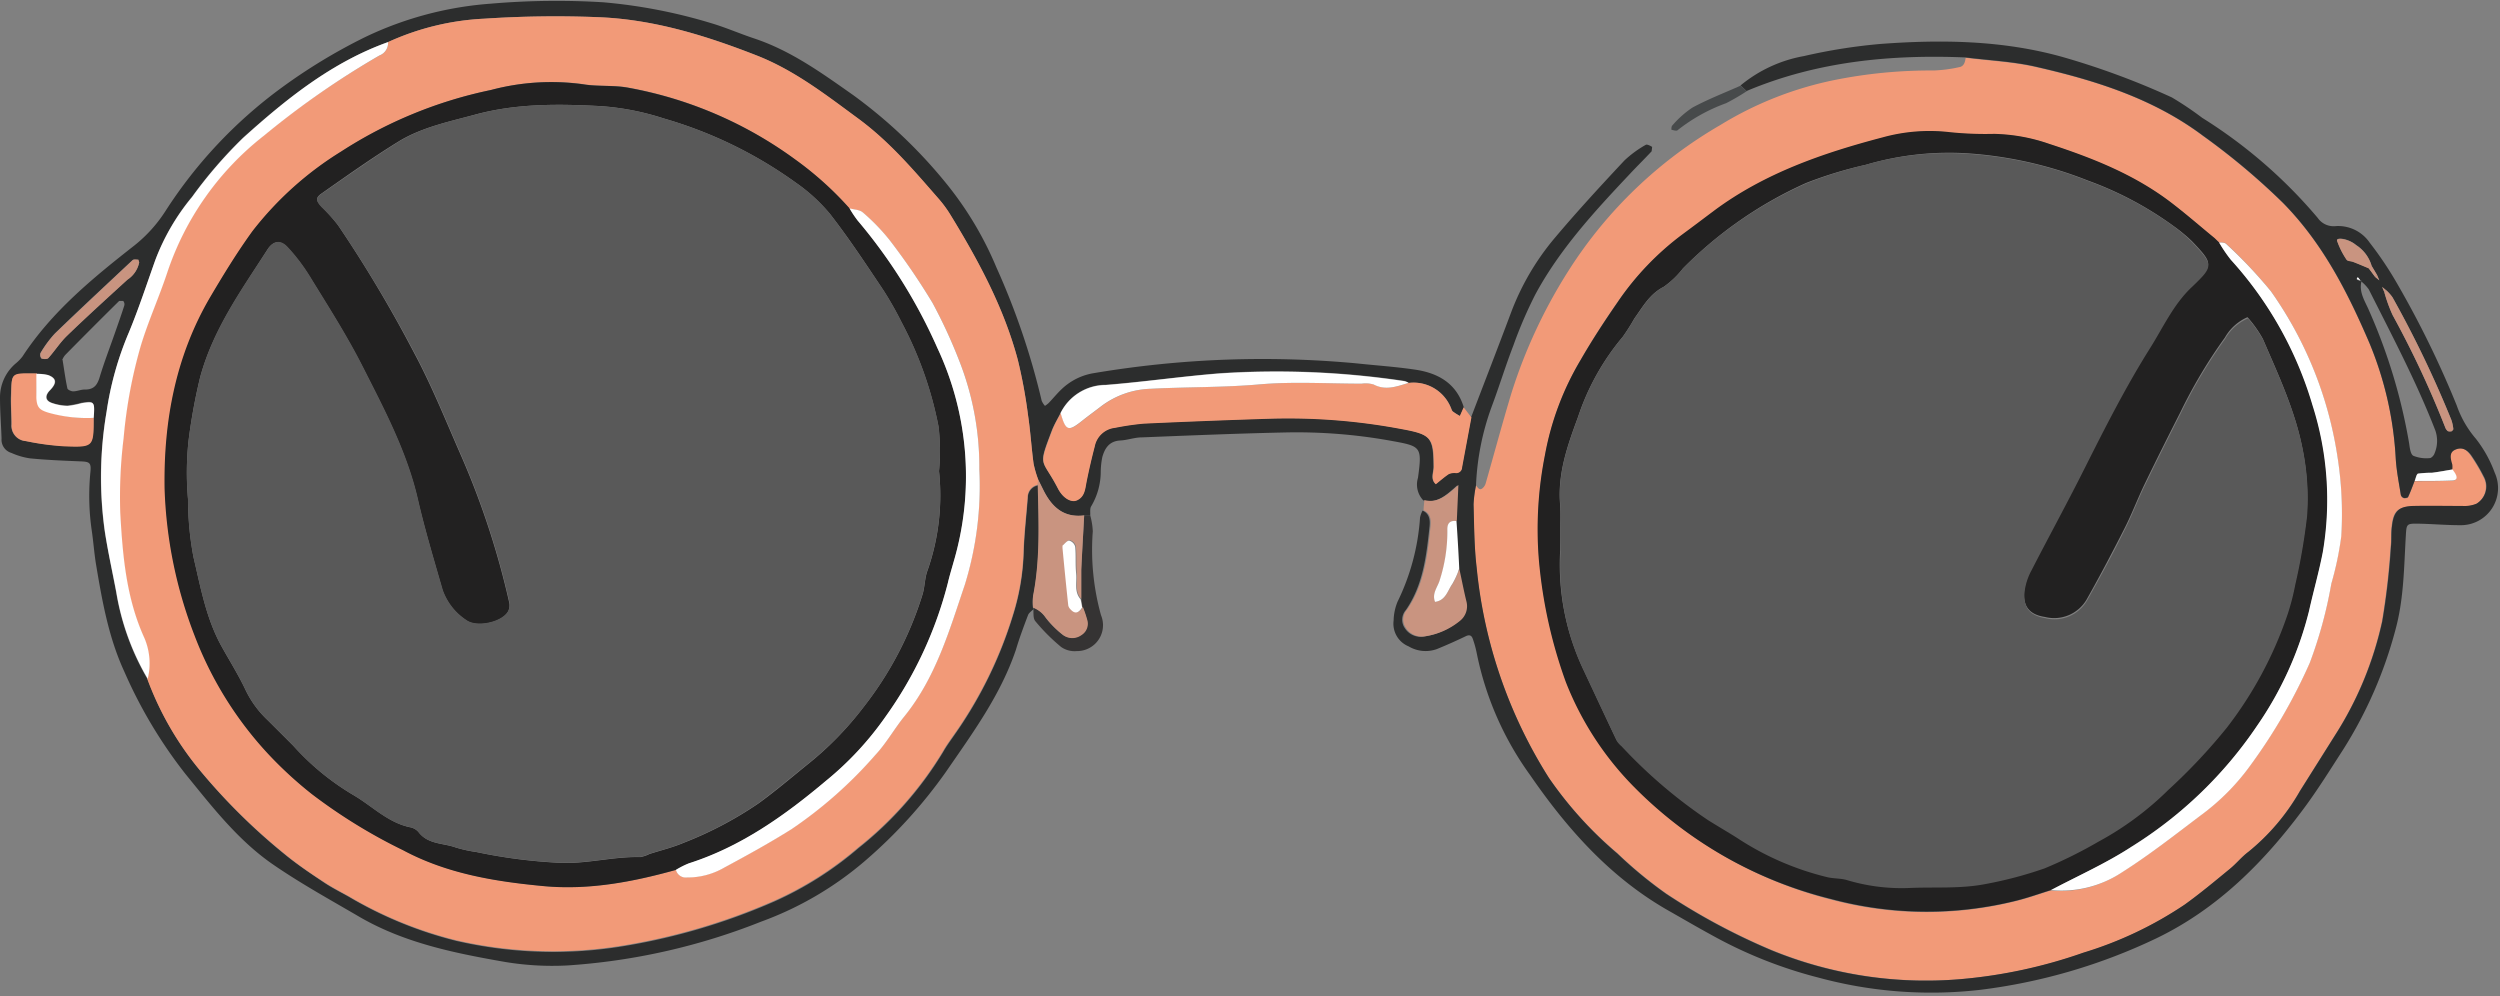 <svg xmlns="http://www.w3.org/2000/svg" viewBox="0 -0.084 289.532 115.356"><rect x="0" y="-0.084" width="289.532" height="115.356" fill="#808080" stroke="none"/><title>Depositphotos_90791986_01</title><g data-name="Layer 2"><g data-name="Layer 1" fill-rule="evenodd"><path d="M170.94 56.14c.23.26.42.68.84.24a1.17 1.17 0 0 0 .28-.48c1-3.5 1.94-7 3-10.51a60 60 0 0 1 6.65-14.21 51.24 51.24 0 0 1 17.52-16.78 40.78 40.78 0 0 1 13.25-5.22 56.22 56.22 0 0 1 11.44-1.1 16.09 16.09 0 0 0 3-.39c.55-.1.66-.6.73-1.08 2.7.34 5.45.46 8.08 1.06 6.9 1.56 13.61 3.64 19.41 8a79.2 79.2 0 0 1 9.27 7.78c4.61 4.69 7.47 10.34 10 16.22a40.49 40.49 0 0 1 3.05 13.42c.09 1.4.37 2.79.59 4.19a.55.55 0 0 0 .36.35c.15 0 .44 0 .49-.15.28-.59.5-1.21.74-1.83 1.44 0 2.88 0 4.32-.06.68 0 .69-.48 0-1.27a2.67 2.67 0 0 0 0-.56c-.19-.63-.52-1.28.3-1.71s1.34-.16 1.92.68a21.16 21.16 0 0 1 1.43 2.42 2.34 2.34 0 0 1-.85 3.14 3.73 3.73 0 0 1-1.64.26c-1.88 0-3.77-.06-5.65 0s-2.31.63-2.5 2.39c-.08.75 0 1.51-.11 2.26a84.77 84.77 0 0 1-1 8.67 40.45 40.45 0 0 1-5.47 13.23l-4.06 6.45a25 25 0 0 1-6 7.07c-.75.56-1.35 1.32-2.08 1.92-1.74 1.42-3.47 2.88-5.3 4.19a43.88 43.88 0 0 1-11.69 5.55 57.84 57.84 0 0 1-14.26 3.04 47.19 47.19 0 0 1-21.83-3.39 74.49 74.49 0 0 1-12.17-6.52 49.09 49.09 0 0 1-5.66-4.67 44.7 44.7 0 0 1-7.96-8.74A55.62 55.62 0 0 1 171 65.66c-.28-2.43-.29-4.88-.36-7.33a13.56 13.56 0 0 1 .3-2.19zM257 28l-.54-.49c-1.59-1.31-3.15-2.67-4.79-3.93-4.31-3.33-9.29-5.29-14.4-7a20.63 20.63 0 0 0-6.27-1.11 40.79 40.79 0 0 1-5.07-.19 20.36 20.36 0 0 0-7.83.59c-6.93 1.82-13.67 4.13-19.52 8.48-1.21.9-2.4 1.82-3.61 2.7a32.58 32.58 0 0 0-7.64 7.86c-1.5 2.16-2.94 4.37-4.25 6.65a33 33 0 0 0-4.12 11 44 44 0 0 0-.71 12 55.68 55.68 0 0 0 3.13 14.26 35.87 35.87 0 0 0 7.75 12A48.34 48.34 0 0 0 212 104.08a42.79 42.79 0 0 0 21.48.19c1.36-.33 2.69-.81 4-1.22a12.69 12.69 0 0 0 8.27-2.13c3.17-2 6.12-4.31 9.1-6.58a26.28 26.28 0 0 0 5.91-6 63.07 63.07 0 0 0 6.73-11.67 50.73 50.73 0 0 0 2.5-9.18 36.78 36.78 0 0 0 1.14-5.49 42.81 42.81 0 0 0-.49-9.54A44.68 44.68 0 0 0 263 33.65a53.61 53.61 0 0 0-5.19-5.52c-.15-.16-.53-.1-.8-.15z" fill="#f29a78"/><path d="M170.94 56.14a13.56 13.56 0 0 0-.28 2.19c.07 2.45.07 4.9.36 7.33A55.62 55.62 0 0 0 179.38 90a44.7 44.7 0 0 0 7.94 8.78 49.09 49.09 0 0 0 5.66 4.67 74.49 74.49 0 0 0 12.17 6.52 47.19 47.19 0 0 0 21.85 3.35 57.84 57.84 0 0 0 14.29-3.08 43.88 43.88 0 0 0 11.71-5.55c1.83-1.31 3.56-2.76 5.3-4.19.73-.6 1.33-1.36 2.08-1.92a25 25 0 0 0 6-7.07l4.06-6.45a40.45 40.45 0 0 0 5.47-13.23 84.77 84.77 0 0 0 1-8.67c.08-.75 0-1.51.11-2.26.19-1.76.76-2.35 2.5-2.39s3.77 0 5.65 0a3.73 3.73 0 0 0 1.64-.26 2.34 2.34 0 0 0 .85-3.14 21.16 21.16 0 0 0-1.43-2.42c-.58-.83-1.23-1-1.92-.68s-.49 1.08-.3 1.71a2.67 2.67 0 0 1 0 .56c-.79.13-1.58.29-2.37.38a12.24 12.24 0 0 0-1.61.1c-.19.05-.26.56-.39.85-.24.61-.46 1.23-.74 1.83 0 .11-.34.18-.49.15a.55.55 0 0 1-.36-.35c-.22-1.39-.5-2.78-.59-4.19a40.49 40.49 0 0 0-3.05-13.42c-2.52-5.88-5.39-11.53-10-16.22a79.2 79.2 0 0 0-9.27-7.78c-5.79-4.33-12.5-6.42-19.41-8-2.64-.6-5.38-.72-8.08-1.06-8.71-.36-17.25.46-25.38 3.89l-.69-.65a15.89 15.89 0 0 1 7.34-3.4A64 64 0 0 1 217.85 5c7.06-.52 14.11-.42 21 1.51a89 89 0 0 1 12.68 4.69 37.53 37.53 0 0 1 3.51 2.36 57 57 0 0 1 13.38 11.59 2.24 2.24 0 0 0 2.12.95 4.42 4.42 0 0 1 3.9 1.92 40.63 40.63 0 0 1 3 4.43 113.16 113.16 0 0 1 7.08 14.42 11.9 11.9 0 0 0 2.22 3.86 14.42 14.42 0 0 1 2.18 3.93 4.3 4.3 0 0 1-4 6.08c-1.69 0-3.39-.16-5.08-.18-1.11 0-1.14.1-1.21 1.34-.22 3.66-.22 7.34-1.2 10.93a49.66 49.66 0 0 1-6.07 13.91c-1.48 2.29-2.92 4.62-4.55 6.81-4.59 6.19-9.95 11.58-17 15a66 66 0 0 1-20.46 6 49.8 49.8 0 0 1-18.73-1.41 51.89 51.89 0 0 1-12.51-5c-1.65-.9-3.27-1.85-4.91-2.78-6.71-3.82-11.71-9.46-16-15.69a36.27 36.27 0 0 1-6.18-14.13 11.63 11.63 0 0 0-.45-1.63c-.14-.42-.4-.52-.84-.3q-1.64.79-3.33 1.48a3.84 3.84 0 0 1-3.27-.32 2.83 2.83 0 0 1-1.73-3 6 6 0 0 1 .46-2.18 26.13 26.13 0 0 0 2.6-9.75 3.36 3.36 0 0 1 .29-.79c.87.38.88 1.21.8 1.91-.36 3.35-.74 6.71-2.73 9.6a1.7 1.7 0 0 0-.14 2.08 2.18 2.18 0 0 0 2.2 1 8.3 8.3 0 0 0 4.06-1.79 2.17 2.17 0 0 0 .76-2.27c-.31-1.26-.55-2.54-.83-3.81q-.13-2.74-.27-5.49c.05-1.24.11-2.49.18-4.16-1.35 1.21-2.4 2.15-3.94 1.75a2.65 2.65 0 0 1-.62-2.61c.5-3.68.36-3.66-3.21-4.31a61.31 61.31 0 0 0-12.18-.95c-5.53.12-11.06.35-16.59.57-.84 0-1.66.32-2.5.36-1.27.07-1.79.89-2.08 1.93a9.14 9.14 0 0 0-.18 1.68 7.88 7.88 0 0 1-1.1 4c-.18.26-.09.71-.12 1.08h-.7c-2.36.29-3.76-1-4.72-2.93l-.59-1.19a12.25 12.25 0 0 1-.55-1.88c-.25-1.86-.37-3.75-.64-5.6a58.26 58.26 0 0 0-1.17-6.37c-1.61-6.06-4.56-11.52-7.81-16.83a13.65 13.65 0 0 0-1.34-1.82c-2.91-3.32-5.77-6.71-9.37-9.34S92 8.06 87.66 6.35C81.66 4 75.56 2.12 69.1 1.9a124.43 124.43 0 0 0-13 .18 30.22 30.22 0 0 0-11.16 2.71c-6.5 2.33-11.78 6.58-16.81 11.08a52.34 52.34 0 0 0-5.89 6.82A25.59 25.59 0 0 0 18 30c-1 2.83-1.92 5.7-3.09 8.46a37.17 37.17 0 0 0-2.58 9.18 45 45 0 0 0-.22 13.76c.39 2.41.9 4.79 1.35 7.19a29.13 29.13 0 0 0 3.63 10 36.13 36.13 0 0 0 6 10.47 69.75 69.75 0 0 0 9.8 9.74c1.44 1.19 3 2.23 4.56 3.28.93.63 1.95 1.14 2.93 1.69a46.46 46.46 0 0 0 12.48 5.12 50 50 0 0 0 18.76.7 72.92 72.92 0 0 0 18.07-5.27 39.84 39.84 0 0 0 9.74-6.18 41.7 41.7 0 0 0 9.83-11.18c.37-.65.82-1.26 1.25-1.88a48.72 48.72 0 0 0 6.81-13.87 27 27 0 0 0 1.24-7.2c.06-2.16.32-4.31.48-6.47a1.44 1.44 0 0 1 1.17-1.4c.1 4.32.3 8.64-.57 12.92a6.92 6.92 0 0 0 0 1.37h.08c-.22.24-.55.44-.66.72-.5 1.32-1 2.65-1.4 4-1.77 5.25-5 9.64-8.11 14.16a56.65 56.65 0 0 1-9.28 10.23 38.89 38.89 0 0 1-12.11 7.11 73.79 73.79 0 0 1-22.49 5.08 33.35 33.35 0 0 1-7.59-.48c-5.68-1-11.28-2.18-16.33-5.08-3.42-2-6.88-3.9-10.12-6.13-4.07-2.8-7.08-6.72-10.17-10.51a54.48 54.48 0 0 1-7.07-11.85c-1.79-3.88-2.54-8.06-3.24-12.23-.24-1.39-.33-2.81-.54-4.2a28 28 0 0 1-.13-6.76c.09-1-.16-1.1-1.11-1.14-2-.08-3.94-.16-5.9-.35a8.18 8.18 0 0 1-2.15-.63 1.59 1.59 0 0 1-1.14-1.65C.13 49.12 0 47.53 0 45.93A5.17 5.17 0 0 1 1.83 42a5 5 0 0 0 .77-.79C6 36 10.75 32.12 15.57 28.34a16.34 16.34 0 0 0 3.56-3.93 53.58 53.58 0 0 1 13.46-14.32 64.91 64.91 0 0 1 9.64-5.85A40.39 40.39 0 0 1 56.86.34a89 89 0 0 1 13-.16 61 61 0 0 1 12.44 2.4c1.71.5 3.36 1.23 5.05 1.79 4.26 1.42 7.82 4 11.46 6.56a57.18 57.18 0 0 1 10.81 10.27 39.59 39.59 0 0 1 5.77 9.67 84.83 84.83 0 0 1 5.25 15.46 2.12 2.12 0 0 0 .38.59 3.18 3.18 0 0 0 .43-.33c.52-.54 1-1.14 1.55-1.65a7 7 0 0 1 3.74-1.82A117.49 117.49 0 0 1 157.12 42c2.25.24 4.5.39 6.74.72 2.67.39 4.82 1.57 5.67 4.38l-.44 1a7.08 7.08 0 0 1-.82-.52c-.13-.11-.17-.32-.25-.49a4.66 4.66 0 0 0-4.88-2.82 1.65 1.65 0 0 0-.5-.25 99.89 99.89 0 0 0-21.39-.89c-4.41.37-8.79 1-13.2 1.34a5.86 5.86 0 0 0-5.22 3.24c-.32.66-.71 1.31-1 2-1.69 4.45-1.19 3.15.66 6.73.61 1.18 1.58 1.68 2.21 1.39.9-.41.95-1.29 1.11-2.13.27-1.38.6-2.75.95-4.12a2.68 2.68 0 0 1 2.34-2.15 31.53 31.53 0 0 1 3.34-.49q7.33-.34 14.67-.57a70.58 70.58 0 0 1 15.17 1.2c3.47.64 3.69 1 3.74 4.39 0 .67-.41 1.44.24 2 .5-.4 1-.82 1.5-1.17a1.59 1.59 0 0 1 .81-.12.67.67 0 0 0 .73-.66c.35-1.93.72-3.86 1.08-5.79 1.53-4 3.08-8 4.58-12a29.49 29.49 0 0 1 5.08-8.72c2.6-3.09 5.34-6.06 8.09-9a12.61 12.61 0 0 1 2.47-1.81c.14-.09.52.1.74.24l-.06.51c-.83.89-1.7 1.74-2.53 2.63-4.06 4.31-8.08 8.66-10.92 13.91a50 50 0 0 0-2.56 5.94c-.91 2.36-1.65 4.79-2.54 7.16a30 30 0 0 0-1.79 9.06zM275.08 32l.48.39-.26-.62-.63-1.06a4.27 4.27 0 0 0-1.81-2.43c-.9-.76-2.32-.92-2.2-.5a9.39 9.39 0 0 0 1.1 2.19c.11.18.51.16.77.26.61.24 1.2.49 1.8.74zm1.27 1.55l-.47-.39.26.61a18 18 0 0 0 .95 2.62 112.42 112.42 0 0 1 6.09 13 1 1 0 0 0 .31.45.75.75 0 0 0 .48 0l.16-.21a4.8 4.8 0 0 0-.23-1.08 126 126 0 0 0-6.82-14.21 4.81 4.81 0 0 0-.73-.81zm-2.91-1l-.37-.48-.13.23.54.22c-.3 1.3.46 2.34.91 3.42A64.66 64.66 0 0 1 279 51.21c.08.53.15 1.29.49 1.49a4 4 0 0 0 1.91.27c.18 0 .47-.3.54-.52a3.7 3.7 0 0 0 .1-2.69c-2.18-5.62-5-10.95-7.7-16.32a4.56 4.56 0 0 0-.9-.95zM4.25 43.21c-3.15 0-2.86-.18-3 2.83 0 1 .08 2.05.06 3.08A1.79 1.79 0 0 0 3 51a30 30 0 0 0 4.43.56c3.38.12 3.38.07 3.41-3.3.1-1.9.09-1.92-1.37-1.71a10.41 10.41 0 0 1-1.63.32A5.87 5.87 0 0 1 6 46.56c-.73-.27-.78-.84-.18-1.45.81-.83.77-1.38-.2-1.76a5 5 0 0 0-1.37-.14zm3-1.6c.21 1.32.34 2.3.55 3.26 0 .17.44.37.67.37.46 0 .93-.23 1.39-.21 1.07 0 1.43-.58 1.7-1.49.52-1.71 1.16-3.37 1.75-5.06.37-1.06.75-2.12 1.09-3.2a.59.59 0 0 0-.13-.51h-.47Q10.65 37.88 7.58 41a1.82 1.82 0 0 0-.37.61zm8.87-11.31L16 30c-.23 0-.54-.06-.66.05-3 2.81-6.06 5.63-9 8.5a13.22 13.22 0 0 0-1.67 2.27.67.67 0 0 0 .12.62c.24.08.65.1.79-.05.75-.83 1.36-1.81 2.16-2.58 2.3-2.21 4.67-4.35 7-6.5a3.13 3.13 0 0 0 1.38-2.01z" fill="#2c2d2d"/><path d="M170.41 48.26l-1.08 5.79a.67.67 0 0 1-.73.66 1.59 1.59 0 0 0-.81.12c-.53.35-1 .77-1.5 1.17-.65-.61-.23-1.37-.24-2 0-3.42-.27-3.75-3.74-4.39a70.58 70.58 0 0 0-15.17-1.2q-7.33.23-14.67.57a31.53 31.53 0 0 0-3.34.49 2.68 2.68 0 0 0-2.34 2.15 72.29 72.29 0 0 0-.95 4.12c-.16.84-.21 1.72-1.11 2.13-.63.29-1.61-.2-2.21-1.39-1.84-3.57-2.35-2.28-.66-6.73.26-.69.64-1.33 1-2 .6 2.09.88 2.19 2.5.89.73-.58 1.49-1.13 2.23-1.7a10 10 0 0 1 5.73-2c4.2-.23 8.4-.15 12.6-.51 3.91-.34 7.87-.08 11.81-.08a3.21 3.21 0 0 1 1.39.1c1.42.73 2.72.2 4.05-.19a4.66 4.66 0 0 1 4.83 2.82c.08.16.12.38.25.49a7.08 7.08 0 0 0 .82.52l.44-1z" fill="#f29a78"/><path d="M169 65.75c.28 1.27.52 2.55.83 3.81a2.17 2.17 0 0 1-.76 2.27 8.3 8.3 0 0 1-4.07 1.78 2.18 2.18 0 0 1-2.2-1 1.7 1.7 0 0 1 .14-2.08c2-2.89 2.37-6.25 2.73-9.6.07-.7.07-1.53-.8-1.91 0-.4.06-.79.09-1.19 1.53.4 2.59-.53 3.94-1.75-.07 1.67-.13 2.91-.18 4.16-.65 0-1.11.16-1.06.92a18.31 18.31 0 0 1-.85 5.82c-.23.86-1 1.62-.57 2.62 1.2-.17 1.4-1.31 2-2.08a9.36 9.36 0 0 0 .76-1.77z" fill="#c99480"/><path d="M125.56 59.6h.7a8.24 8.24 0 0 1 .3 1.84 28.25 28.25 0 0 0 .95 9.72 3 3 0 0 1-2.8 4.16 2.73 2.73 0 0 1-1.81-.47 22.18 22.18 0 0 1-3-3c-.3-.36-.17-1.07-.24-1.61h-.08a3.12 3.12 0 0 1 1.49 1.18 11.21 11.21 0 0 0 2 2 1.8 1.8 0 0 0 2.12 0 1.54 1.54 0 0 0 .68-1.72 12.82 12.82 0 0 0-.52-1.54l-.14-1v-3.32c.11-2 .24-4.12.35-6.24z" fill="#353333"/><path d="M201.6 9.83l.69.65a25.36 25.36 0 0 1-2.39 1.39 20 20 0 0 0-5.62 3.13c-.12.11-.47 0-.71-.06 0-.18 0-.41.13-.52a11.36 11.36 0 0 1 2.3-2.04c1.79-.97 3.72-1.71 5.6-2.55z" fill="#474a4b"/><path d="M237.53 103c-1.34.41-2.67.89-4 1.22a42.79 42.79 0 0 1-21.48-.19 48.34 48.34 0 0 1-22.96-13.13 35.87 35.87 0 0 1-7.75-12 55.68 55.68 0 0 1-3.13-14.26 44 44 0 0 1 .71-12 33 33 0 0 1 4.12-11c1.31-2.28 2.76-4.49 4.25-6.65a32.58 32.58 0 0 1 7.63-7.99c1.21-.89 2.41-1.8 3.61-2.7 5.85-4.34 12.59-6.66 19.52-8.48a20.36 20.36 0 0 1 7.83-.59 40.79 40.79 0 0 0 5.07.19 20.63 20.63 0 0 1 6.35 1.15c5.11 1.66 10.09 3.63 14.4 7 1.63 1.26 3.19 2.62 4.79 3.93l.51.5a16.7 16.7 0 0 0 1.36 2 43.19 43.19 0 0 1 9.49 16.8 36.06 36.06 0 0 1 1.2 17c-.44 2.3-1.1 4.56-1.6 6.84a40.51 40.51 0 0 1-6 13.27 48.3 48.3 0 0 1-14.5 14c-3.01 2.01-6.29 3.47-9.42 5.09zm-56.84-41.09v1.7a28.27 28.27 0 0 0 2.71 13.88c1.27 2.7 2.52 5.39 3.8 8.08a2.7 2.7 0 0 0 .56.63 57.23 57.23 0 0 0 10 8.54c1.11.7 2.24 1.35 3.35 2.05a33.21 33.21 0 0 0 10.49 4.57c.73.16 1.51.12 2.22.32a22 22 0 0 0 7.19.93c3-.15 6 .12 9-.48a46.35 46.35 0 0 0 6.73-1.79 52.23 52.23 0 0 0 6.26-3.1 35.58 35.58 0 0 0 8.09-6 65.91 65.91 0 0 0 6.75-7.18 45 45 0 0 0 7-13 26.75 26.75 0 0 0 .92-3.51 71.72 71.72 0 0 0 1.38-8 28.23 28.23 0 0 0-.41-7.26c-.84-4.67-2.83-8.87-4.67-13.15a14.06 14.06 0 0 0-1.77-2.49 5.6 5.6 0 0 0-2.62 2.36 58.2 58.2 0 0 0-5.16 8.66c-1.4 2.76-2.79 5.53-4.14 8.32-.81 1.68-1.47 3.44-2.32 5.11-1.4 2.76-2.84 5.5-4.36 8.19a4.36 4.36 0 0 1-4.85 2.08c-1.84-.28-2.6-1.26-2.4-3.14a7.07 7.07 0 0 1 .78-2.37c2-4 4.2-7.92 6.21-11.93 2.36-4.69 4.73-9.37 7.53-13.82 1.54-2.44 2.75-5.1 4.91-7.15 2.5-2.37 2.47-2.5 0-5.1a19 19 0 0 0-2.16-1.78 40 40 0 0 0-9.89-5.25 46.14 46.14 0 0 0-13.55-3.13 34 34 0 0 0-12.18 1.3 47.63 47.63 0 0 0-6.93 2.11A47.14 47.14 0 0 0 194.91 31a10.31 10.31 0 0 1-2.24 2.14c-1.63.83-2.42 2.31-3.39 3.66a23.71 23.71 0 0 1-1.35 2.13 28.11 28.11 0 0 0-5.17 9.26c-1.2 3.25-2.37 6.5-2.09 10.07.1 1.19.02 2.42.02 3.65z" fill="#222121"/><path d="M237.53 103c3.14-1.67 6.41-3.12 9.38-5.05a48.3 48.3 0 0 0 14.5-14 40.51 40.51 0 0 0 6-13.27c.51-2.29 1.16-4.55 1.6-6.84a36.06 36.06 0 0 0-1.2-17A43.19 43.19 0 0 0 258.36 30a16.7 16.7 0 0 1-1.36-2c.27 0 .64 0 .8.15a53.61 53.61 0 0 1 5.2 5.5 44.68 44.68 0 0 1 7.66 18.84 42.81 42.81 0 0 1 .49 9.54 36.78 36.78 0 0 1-1.15 5.48 50.73 50.73 0 0 1-2.5 9.18 63.07 63.07 0 0 1-6.73 11.67 26.28 26.28 0 0 1-5.91 6c-3 2.27-5.93 4.57-9.1 6.58a12.69 12.69 0 0 1-8.23 2.06z" fill="#fff"/><path d="M279.66 55.62c.12-.3.2-.8.39-.85a12.24 12.24 0 0 1 1.61-.1c.79-.1 1.58-.25 2.37-.38.64.8.64 1.24 0 1.27-1.49.07-2.93.05-4.37.06z" fill="#fff"/><path d="M257 28l-.54-.49z" fill="#fff"/><path d="M44.94 4.79a30.22 30.22 0 0 1 11.17-2.71 124.43 124.43 0 0 1 13-.18c6.45.22 12.55 2.1 18.55 4.45 4.37 1.71 8 4.54 11.71 7.27s6.45 6 9.37 9.34a13.65 13.65 0 0 1 1.33 1.82c3.25 5.31 6.2 10.77 7.81 16.83a58.26 58.26 0 0 1 1.18 6.39c.28 1.86.39 3.74.64 5.6a12.25 12.25 0 0 0 .55 1.88c0 .2-.05.39-.07.59a1.44 1.44 0 0 0-1.17 1.4c-.16 2.16-.42 4.31-.48 6.47a27 27 0 0 1-1.24 7.2A48.72 48.72 0 0 1 110.48 85c-.43.62-.88 1.22-1.25 1.88a41.7 41.7 0 0 1-9.83 11.18 39.84 39.84 0 0 1-9.74 6.18 72.92 72.92 0 0 1-18.07 5.27 50 50 0 0 1-18.76-.7 46.46 46.46 0 0 1-12.48-5.12c-1-.55-2-1.06-2.93-1.69-1.55-1-3.12-2.09-4.56-3.28A69.75 69.75 0 0 1 23.05 89a36.13 36.13 0 0 1-6-10.47 7.49 7.49 0 0 0-.37-4.69c-2.11-4.61-2.54-9.55-2.81-14.51a55.86 55.86 0 0 1 .39-8.69 55.9 55.9 0 0 1 2-10.72c.87-2.86 2.12-5.59 3.05-8.43a33.58 33.58 0 0 1 11.2-15.86 98.51 98.51 0 0 1 13.44-9.29 1.54 1.54 0 0 0 .99-1.55zm33.35 95.87a1.18 1.18 0 0 0 1.28.85 8.46 8.46 0 0 0 4.31-1.15c2.65-1.42 5.28-2.87 7.82-4.47a50.18 50.18 0 0 0 9.66-8.56c1.3-1.38 2.21-3 3.38-4.49 3.65-4.51 5.21-9.93 7-15.26a38.75 38.75 0 0 0 1.67-13.34 33.57 33.57 0 0 0-2.35-12.63A58.74 58.74 0 0 0 108 35a77.37 77.37 0 0 0-4.93-7.21 23.2 23.2 0 0 0-3.13-3.24c-.36-.33-1-.33-1.55-.48a38.53 38.53 0 0 0-6.27-5.65 46.88 46.88 0 0 0-19.24-8.34c-1.74-.34-3.59-.12-5.34-.42a27.09 27.09 0 0 0-10.63.67 51 51 0 0 0-17.37 7.14 38.68 38.68 0 0 0-10.24 9.2c-1.77 2.43-3.35 5-4.87 7.6-4 6.85-5.43 14.37-5.31 22.21a51.62 51.62 0 0 0 3.46 17 42.1 42.1 0 0 0 8.59 13.8 45.86 45.86 0 0 0 5 4.59 62.45 62.45 0 0 0 10.56 6.5c5.09 2.73 10.65 3.63 16.28 4.16 5.16.47 10.26-.47 15.27-1.87z" fill="#f29a78"/><path d="M44.94 4.79a1.54 1.54 0 0 1-1 1.55 98.51 98.51 0 0 0-13.37 9.29 33.58 33.58 0 0 0-11.2 15.86c-.94 2.84-2.18 5.57-3.05 8.43a55.9 55.9 0 0 0-2 10.72 55.86 55.86 0 0 0-.39 8.69c.28 5 .7 9.9 2.81 14.51a7.49 7.49 0 0 1 .37 4.69 29.13 29.13 0 0 1-3.63-10c-.45-2.4-1-4.79-1.35-7.19a45 45 0 0 1 .22-13.76 37.17 37.17 0 0 1 2.58-9.18C16.06 35.66 17 32.79 18 30a25.59 25.59 0 0 1 4.25-7.27 52.34 52.34 0 0 1 5.89-6.82c5.02-4.54 10.3-8.79 16.8-11.12z" fill="#fff"/><path d="M163.14 44.26c-1.33.39-2.63.93-4.05.19a3.21 3.21 0 0 0-1.39-.1c-3.94 0-7.9-.26-11.81.08-4.2.37-8.41.29-12.6.51a10 10 0 0 0-5.73 2c-.74.57-1.5 1.12-2.23 1.7-1.62 1.29-1.9 1.2-2.5-.89a5.86 5.86 0 0 1 5.22-3.24c4.41-.35 8.79-1 13.2-1.34a99.89 99.89 0 0 1 21.39.89 1.65 1.65 0 0 1 .5.2z" fill="#fff"/><path d="M120.18 56.07c0-.2 0-.39.07-.59l.59 1.19c1 2 2.36 3.22 4.72 2.93-.11 2.12-.24 4.23-.33 6.35v3.32c-.79-.87-.43-2-.52-3s0-2.07-.11-3.09a1 1 0 0 0-.68-.71c-.24 0-.54.36-.79.58v.27c.22 2.23.43 4.45.67 6.67a1 1 0 0 0 .29.47c.56.6 1 .3 1.32-.25a12.82 12.82 0 0 1 .52 1.54 1.54 1.54 0 0 1-.68 1.72 1.8 1.8 0 0 1-2.12 0 11.21 11.21 0 0 1-2-2 3.12 3.12 0 0 0-1.49-1.18 6.92 6.92 0 0 1 0-1.37c.83-4.21.64-8.53.54-12.85z" fill="#c99480"/><path d="M10.85 48.31c0 3.38 0 3.43-3.41 3.3A30 30 0 0 1 3 51a1.79 1.79 0 0 1-1.65-1.93c0-1-.09-2.05-.06-3.08.09-3-.19-2.86 3-2.83 0 .93-.08 1.85 0 2.78.05 1.12.35 1.42 1.43 1.73a16.31 16.31 0 0 0 5.13.64z" fill="#f29a78"/><path d="M16.12 30.3a3.13 3.13 0 0 1-1.35 2c-2.36 2.15-4.72 4.29-7 6.5-.8.77-1.41 1.74-2.16 2.58-.13.15-.55.13-.79.05a.67.67 0 0 1-.12-.62 13.22 13.22 0 0 1 1.67-2.27c3-2.87 6-5.68 9-8.5.13-.12.44-.06.66-.05z" fill="#c99480"/><path d="M276.35 33.53a4.81 4.81 0 0 1 .73.82 126 126 0 0 1 6.82 14.21 4.8 4.8 0 0 1 .23 1.08l-.16.21a.75.75 0 0 1-.48 0 1 1 0 0 1-.31-.45 112.42 112.42 0 0 0-6.09-13 18 18 0 0 1-.95-2.62z" fill="#c99480"/><path d="M10.85 48.31a16.31 16.31 0 0 1-5.21-.59C4.57 47.4 4.27 47.1 4.21 46v-2.78a5 5 0 0 1 1.36.14c1 .38 1 .93.2 1.76-.6.61-.55 1.18.18 1.45a5.87 5.87 0 0 0 1.87.36 10.41 10.41 0 0 0 1.63-.32c1.49-.23 1.55-.2 1.4 1.7z" fill="#fff"/><path d="M169 65.75a9.36 9.36 0 0 1-.8 1.79c-.55.77-.76 1.91-2 2.08-.41-1 .35-1.76.57-2.62a18.31 18.31 0 0 0 .85-5.82c0-.76.41-1 1.06-.92q.19 2.74.32 5.49z" fill="#fff"/><path d="M274.33 31c-.6-.25-1.2-.51-1.8-.74-.26-.1-.66-.08-.77-.26a9.39 9.39 0 0 1-1.1-2.19c-.13-.42 1.3-.27 2.2.5a4.27 4.27 0 0 1 1.81 2.43 3.66 3.66 0 0 1-.34.26z" fill="#c99480"/><path d="M274.66 30.7l.63 1.06-.22.23-.75-1a3.66 3.66 0 0 0 .34-.29z" fill="#c99480"/><path d="M276.14 33.75l-.26-.61.47.39z" fill="#c99480"/><path d="M275.29 31.76l.26.62-.48-.39z" fill="#c99480"/><path d="M273.47 32.45l-.54-.22.13-.23.38.48z" fill="#fff"/><path d="M125.33 70.27c-.36.54-.76.85-1.32.25a1 1 0 0 1-.29-.47c-.24-2.22-.46-4.45-.67-6.67v-.27c.25-.22.55-.61.79-.58a1 1 0 0 1 .68.71c.1 1 0 2.07.11 3.09s-.27 2.09.52 3z" fill="#fff"/><path d="M180.69 61.91c0-1.23.08-2.46 0-3.67-.28-3.57.89-6.82 2.09-10.07a28.11 28.11 0 0 1 5.17-9.26 23.71 23.71 0 0 0 1.35-2.12c1-1.35 1.76-2.83 3.39-3.66a10.31 10.31 0 0 0 2.22-2.13 47.14 47.14 0 0 1 14.25-9.83 47.63 47.63 0 0 1 6.93-2.17 34 34 0 0 1 12.22-1.24 46.14 46.14 0 0 1 13.55 3.13 40 40 0 0 1 9.89 5.25 19 19 0 0 1 2.16 1.86c2.44 2.6 2.47 2.73 0 5.1-2.16 2-3.37 4.7-4.91 7.15-2.8 4.45-5.17 9.13-7.53 13.82-2 4-4.16 7.94-6.21 11.93a7.07 7.07 0 0 0-.78 2.37c-.21 1.87.56 2.85 2.4 3.14a4.36 4.36 0 0 0 4.85-2.08c1.52-2.69 3-5.43 4.36-8.19.85-1.67 1.5-3.43 2.32-5.11 1.35-2.79 2.74-5.56 4.14-8.32a58.2 58.2 0 0 1 5.16-8.66 5.6 5.6 0 0 1 2.63-2.36 14.06 14.06 0 0 1 1.77 2.49c1.83 4.28 3.83 8.47 4.67 13.15a28.23 28.23 0 0 1 .41 7.26 71.72 71.72 0 0 1-1.38 8 26.75 26.75 0 0 1-.92 3.51 45 45 0 0 1-7 13 65.91 65.91 0 0 1-6.75 7.18 35.58 35.58 0 0 1-8.09 6 52.23 52.23 0 0 1-6.27 3.11 46.35 46.35 0 0 1-6.73 1.79c-3 .6-6 .34-9 .48a22 22 0 0 1-7.19-.93c-.71-.2-1.49-.15-2.22-.32a33.21 33.21 0 0 1-10.49-4.57c-1.11-.7-2.24-1.35-3.35-2.05a57.23 57.23 0 0 1-10-8.54 2.7 2.7 0 0 1-.56-.63c-1.28-2.69-2.54-5.39-3.8-8.08a28.27 28.27 0 0 1-2.71-13.88c-.01-.76-.04-1.29-.04-1.85z" fill="#595959"/><path d="M78.28 100.66c-5 1.4-10.12 2.37-15.33 1.88-5.62-.53-11.19-1.43-16.28-4.16a62.45 62.45 0 0 1-10.56-6.5 45.86 45.86 0 0 1-5-4.59 42.1 42.1 0 0 1-8.59-13.8 51.62 51.62 0 0 1-3.46-17c-.12-7.83 1.28-15.36 5.31-22.21 1.53-2.59 3.11-5.17 4.87-7.6a38.68 38.68 0 0 1 10.24-9.2 51 51 0 0 1 17.37-7.14 27.09 27.09 0 0 1 10.63-.67c1.76.3 3.6.08 5.34.42a46.88 46.88 0 0 1 19.3 8.31 38.53 38.53 0 0 1 6.27 5.65 13 13 0 0 0 .94 1.41 60.93 60.93 0 0 1 9.24 14.77A35 35 0 0 1 110.45 65c-.22.81-.48 1.62-.67 2.45a46.21 46.21 0 0 1-7.23 15.5 36.58 36.58 0 0 1-6.91 7.43c-4.78 4-9.81 7.62-15.86 9.54a9.78 9.78 0 0 0-1.5.74zm30.47-46.18a24.61 24.61 0 0 0-.06-5.15 43.07 43.07 0 0 0-4.28-12.09 39.6 39.6 0 0 0-2.07-3.66c-2-3-4-6.06-6.26-8.94a19.93 19.93 0 0 0-3.93-3.58 49.66 49.66 0 0 0-15.29-7.43 30.34 30.34 0 0 0-7.37-1.43c-4.85-.25-9.71-.31-14.51 1-3 .82-6 1.43-8.66 3-3.1 1.9-6.06 4-9.05 6.1-.74.51-.7.83 0 1.57A20.43 20.43 0 0 1 39.15 26a151.4 151.4 0 0 1 8.76 14.7c2.09 3.88 3.73 8 5.49 12a93.86 93.86 0 0 1 5.57 17 1.61 1.61 0 0 1-.13 1.07c-.71 1.24-3.64 1.88-4.83 1a6.92 6.92 0 0 1-2.76-3.49c-1-3.49-2.05-7-2.87-10.5-1.28-5.53-3.91-10.48-6.44-15.46-1.82-3.58-4-7-6.1-10.4a21.67 21.67 0 0 0-2.54-3.34c-.83-.9-1.67-.78-2.33.25-3 4.71-6.29 9.24-7.8 14.81A65.8 65.8 0 0 0 21.83 51a35 35 0 0 0-.05 6.77 35.8 35.8 0 0 0 .63 6.67c.83 3.52 1.47 7.14 3.27 10.37.91 1.64 1.91 3.23 2.71 4.91a11.73 11.73 0 0 0 2.61 3.6l3 3A29.42 29.42 0 0 0 40.94 92c2.16 1.26 4 3.18 6.53 3.72a1.71 1.71 0 0 1 1 .55c1.09 1.45 2.83 1.27 4.29 1.79a15.69 15.69 0 0 0 2.44.54 60.63 60.63 0 0 0 10 1.26c3 .06 5.95-.75 8.95-.68a3.61 3.61 0 0 0 1.05-.35c1.33-.43 2.71-.76 4-1.31a43.1 43.1 0 0 0 8.67-4.57c2-1.45 3.81-3 5.7-4.53a37.56 37.56 0 0 0 6.43-6.6 40.57 40.57 0 0 0 6.86-13.1c.26-.89.24-1.87.56-2.72a26.33 26.33 0 0 0 1.33-11.52z" fill="#222121"/><path d="M78.28 100.66a9.78 9.78 0 0 1 1.49-.76c6-1.92 11.08-5.51 15.86-9.54a36.58 36.58 0 0 0 6.91-7.43 46.21 46.21 0 0 0 7.23-15.5c.19-.82.44-1.63.67-2.45a35 35 0 0 0-1.88-24.76 60.93 60.93 0 0 0-9.24-14.77 13 13 0 0 1-.94-1.41c.52.15 1.18.15 1.55.48a23.2 23.2 0 0 1 3.13 3.24A77.37 77.37 0 0 1 108 35a58.74 58.74 0 0 1 3.07 6.64 33.57 33.57 0 0 1 2.35 12.63 38.75 38.75 0 0 1-1.67 13.34c-1.8 5.32-3.35 10.74-7 15.26-1.17 1.44-2.08 3.1-3.38 4.49a50.18 50.18 0 0 1-9.66 8.56c-2.54 1.6-5.18 3.05-7.82 4.47a8.46 8.46 0 0 1-4.31 1.15 1.18 1.18 0 0 1-1.3-.88z" fill="#fff"/><path d="M108.75 54.48A26.33 26.33 0 0 1 107.4 66c-.32.86-.3 1.84-.56 2.72a40.57 40.57 0 0 1-6.84 13.1 37.56 37.56 0 0 1-6.47 6.58c-1.89 1.52-3.74 3.08-5.7 4.53a43.1 43.1 0 0 1-8.67 4.57c-1.28.56-2.66.88-4 1.31a3.61 3.61 0 0 1-1.05.35c-3-.07-5.92.74-8.95.68a60.63 60.63 0 0 1-10-1.26 15.69 15.69 0 0 1-2.44-.54c-1.45-.52-3.2-.34-4.29-1.79a1.71 1.71 0 0 0-1-.55c-2.58-.54-4.37-2.46-6.53-3.72a29.42 29.42 0 0 1-6.9-5.66c-.95-1-2-2-3-3a11.73 11.73 0 0 1-2.62-3.62c-.81-1.68-1.8-3.28-2.71-4.91-1.8-3.23-2.44-6.85-3.27-10.37a35.8 35.8 0 0 1-.63-6.67 35 35 0 0 1 .06-6.75 65.8 65.8 0 0 1 1.35-7.39C24.68 38 27.95 33.48 31 28.78c.66-1 1.5-1.15 2.33-.25a21.67 21.67 0 0 1 2.54 3.34c2.1 3.43 4.28 6.82 6.1 10.4 2.53 5 5.17 9.93 6.44 15.46.81 3.53 1.86 7 2.87 10.5A6.92 6.92 0 0 0 54 71.71c1.19.89 4.12.26 4.83-1a1.61 1.61 0 0 0 .17-1.06 93.86 93.86 0 0 0-5.57-17c-1.76-4-3.4-8.12-5.49-12A151.4 151.4 0 0 0 39.15 26a20.43 20.43 0 0 0-1.9-2.08c-.68-.74-.72-1.06 0-1.57 3-2.07 6-4.2 9.05-6.1C49 14.64 52 14 55 13.21c4.79-1.32 9.66-1.27 14.51-1a30.34 30.34 0 0 1 7.37 1.43 49.66 49.66 0 0 1 15.29 7.43 19.93 19.93 0 0 1 3.93 3.58c2.22 2.88 4.23 5.92 6.26 8.94a39.6 39.6 0 0 1 2.07 3.66 43.07 43.07 0 0 1 4.28 12.09 24.61 24.61 0 0 1 .04 5.14z" fill="#595959"/></g></g></svg>